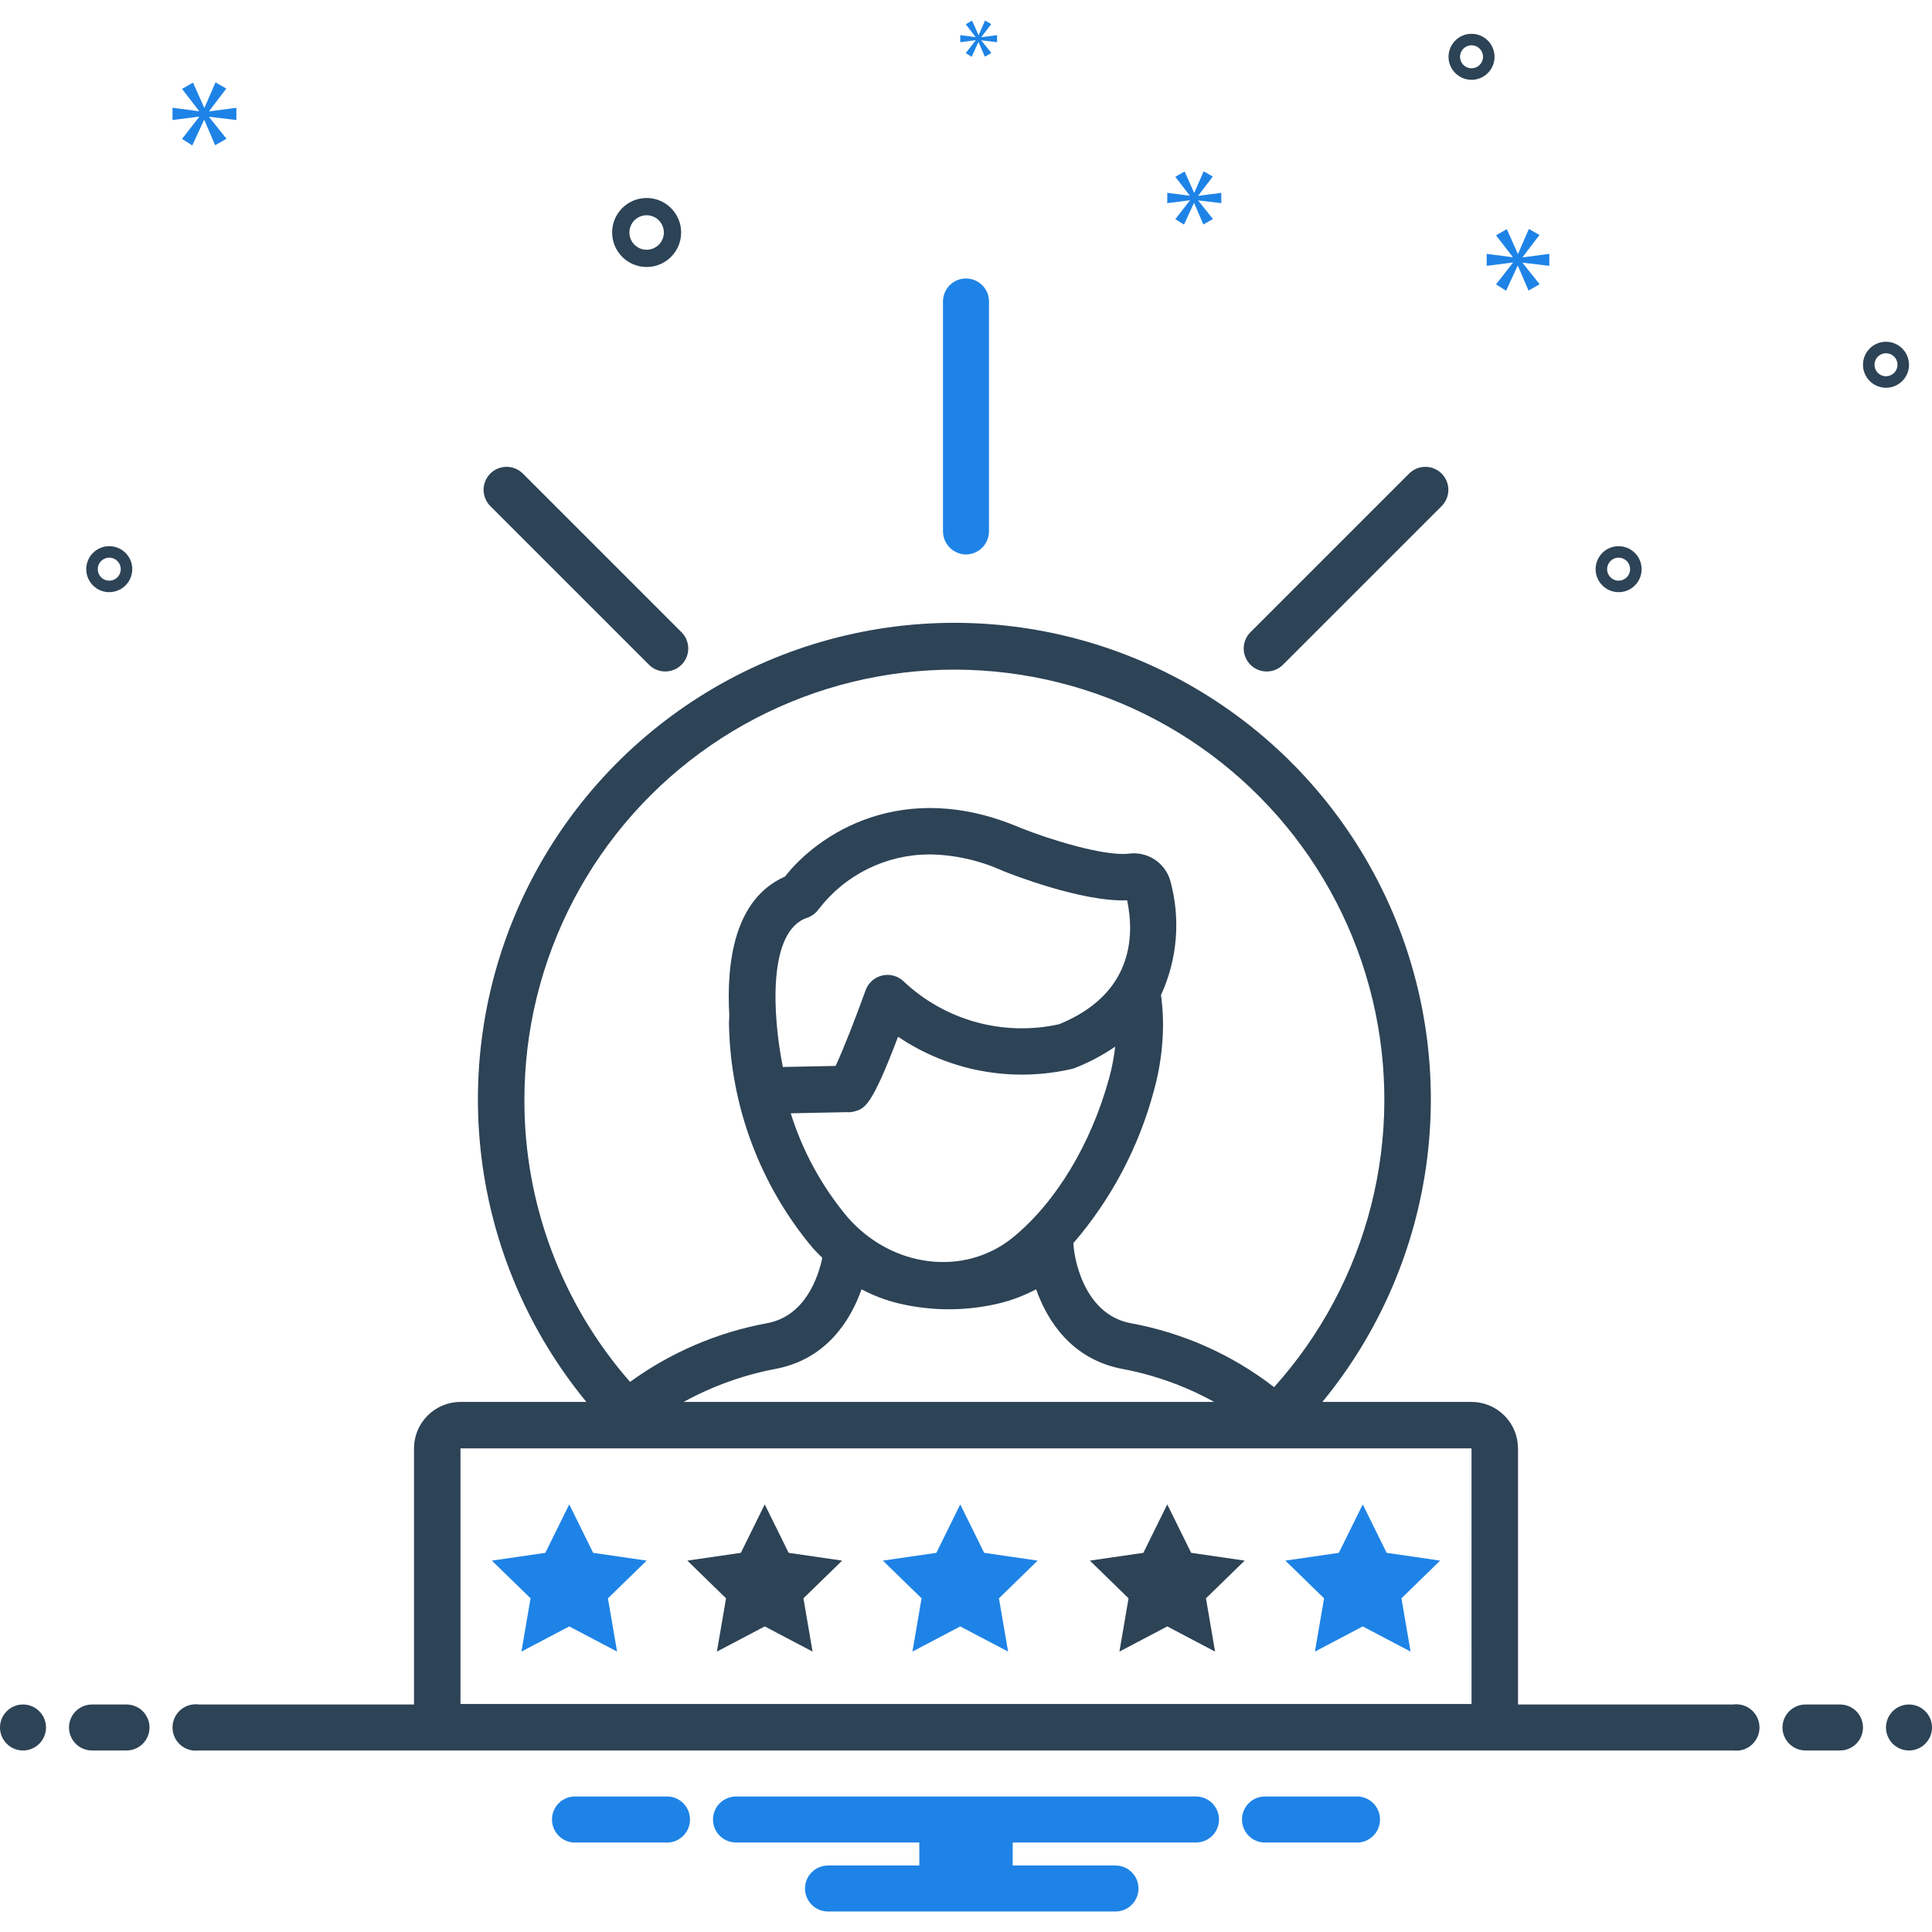 <svg width="70" height="70" viewBox="0 0 70 70" fill="none" xmlns="http://www.w3.org/2000/svg">
<g clip-path="url(#clip0_503_5774)">
<path d="M23.429 9.674C23.676 9.674 23.918 9.601 24.123 9.463C24.329 9.326 24.489 9.131 24.584 8.902C24.678 8.674 24.703 8.423 24.655 8.18C24.606 7.938 24.487 7.715 24.312 7.54C24.138 7.365 23.915 7.246 23.672 7.198C23.43 7.15 23.179 7.175 22.95 7.269C22.722 7.364 22.527 7.524 22.389 7.73C22.252 7.935 22.179 8.177 22.179 8.424C22.179 8.756 22.311 9.073 22.545 9.308C22.779 9.542 23.097 9.674 23.429 9.674ZM23.429 7.799C23.552 7.799 23.673 7.836 23.776 7.904C23.879 7.973 23.959 8.071 24.006 8.185C24.053 8.299 24.066 8.425 24.042 8.546C24.017 8.667 23.958 8.779 23.871 8.866C23.783 8.953 23.672 9.013 23.551 9.037C23.429 9.061 23.304 9.049 23.189 9.002C23.075 8.954 22.978 8.874 22.909 8.771C22.84 8.669 22.804 8.548 22.804 8.424C22.804 8.258 22.87 8.1 22.987 7.982C23.104 7.865 23.263 7.799 23.429 7.799ZM68.333 12.383C68.168 12.383 68.007 12.431 67.87 12.523C67.733 12.614 67.626 12.745 67.563 12.897C67.5 13.049 67.484 13.217 67.516 13.378C67.548 13.54 67.627 13.688 67.744 13.805C67.861 13.922 68.009 14.001 68.171 14.033C68.332 14.065 68.5 14.049 68.652 13.986C68.805 13.923 68.935 13.816 69.026 13.679C69.118 13.542 69.167 13.381 69.167 13.216C69.166 12.995 69.079 12.783 68.922 12.627C68.766 12.471 68.554 12.383 68.333 12.383ZM68.333 13.633C68.251 13.633 68.17 13.608 68.102 13.562C68.033 13.517 67.98 13.451 67.948 13.375C67.917 13.299 67.909 13.215 67.925 13.134C67.941 13.054 67.98 12.979 68.039 12.921C68.097 12.863 68.171 12.823 68.252 12.807C68.333 12.791 68.417 12.799 68.493 12.831C68.569 12.862 68.634 12.916 68.68 12.984C68.726 13.053 68.75 13.133 68.75 13.216C68.75 13.326 68.706 13.432 68.628 13.51C68.55 13.588 68.444 13.632 68.333 13.633ZM58.646 19.789C58.481 19.789 58.32 19.838 58.183 19.929C58.046 20.021 57.939 20.151 57.876 20.303C57.813 20.455 57.796 20.623 57.828 20.785C57.861 20.946 57.94 21.095 58.057 21.211C58.173 21.328 58.322 21.407 58.483 21.439C58.645 21.471 58.812 21.455 58.965 21.392C59.117 21.329 59.247 21.222 59.339 21.085C59.43 20.948 59.479 20.787 59.479 20.622C59.479 20.401 59.391 20.189 59.235 20.033C59.079 19.877 58.867 19.789 58.646 19.789ZM58.646 21.039C58.563 21.039 58.483 21.014 58.414 20.968C58.346 20.923 58.292 20.858 58.261 20.782C58.229 20.705 58.221 20.622 58.237 20.541C58.253 20.46 58.293 20.386 58.351 20.327C58.41 20.269 58.484 20.229 58.565 20.213C58.645 20.197 58.729 20.206 58.805 20.237C58.881 20.269 58.947 20.322 58.992 20.39C59.038 20.459 59.062 20.54 59.062 20.622C59.062 20.733 59.019 20.838 58.94 20.916C58.862 20.995 58.756 21.039 58.646 21.039ZM53.317 1.225C53.152 1.225 52.991 1.273 52.854 1.365C52.717 1.457 52.61 1.587 52.547 1.739C52.484 1.891 52.467 2.059 52.499 2.221C52.532 2.382 52.611 2.531 52.728 2.647C52.844 2.764 52.993 2.843 53.154 2.875C53.316 2.907 53.483 2.891 53.636 2.828C53.788 2.765 53.918 2.658 54.01 2.521C54.101 2.384 54.15 2.223 54.15 2.058C54.15 1.837 54.062 1.625 53.906 1.469C53.75 1.313 53.538 1.225 53.317 1.225ZM53.317 2.475C53.234 2.475 53.154 2.45 53.085 2.404C53.017 2.359 52.963 2.294 52.932 2.217C52.9 2.141 52.892 2.057 52.908 1.977C52.924 1.896 52.964 1.822 53.022 1.763C53.081 1.705 53.155 1.665 53.236 1.649C53.316 1.633 53.4 1.641 53.476 1.673C53.552 1.705 53.617 1.758 53.663 1.826C53.709 1.895 53.733 1.976 53.733 2.058C53.733 2.168 53.69 2.274 53.611 2.352C53.533 2.431 53.427 2.474 53.317 2.475ZM4.792 20.622C4.792 20.457 4.743 20.296 4.651 20.159C4.56 20.022 4.43 19.915 4.277 19.852C4.125 19.789 3.957 19.773 3.796 19.805C3.634 19.837 3.486 19.916 3.369 20.033C3.253 20.149 3.173 20.298 3.141 20.459C3.109 20.621 3.125 20.789 3.188 20.941C3.252 21.093 3.358 21.223 3.495 21.315C3.632 21.407 3.794 21.455 3.958 21.455C4.179 21.455 4.391 21.367 4.547 21.211C4.704 21.055 4.791 20.843 4.792 20.622ZM3.542 20.622C3.542 20.54 3.566 20.459 3.612 20.39C3.658 20.322 3.723 20.269 3.799 20.237C3.875 20.206 3.959 20.197 4.04 20.213C4.12 20.229 4.195 20.269 4.253 20.327C4.311 20.386 4.351 20.46 4.367 20.541C4.383 20.622 4.375 20.705 4.343 20.782C4.312 20.858 4.258 20.923 4.19 20.968C4.121 21.014 4.041 21.039 3.958 21.039C3.848 21.039 3.742 20.995 3.664 20.916C3.586 20.838 3.542 20.733 3.542 20.622Z" fill="#2D4356"/>
<path d="M7.58 4.023L8.2 3.208L7.808 2.986L7.411 3.899H7.397L6.994 2.993L6.595 3.221L7.209 4.016V4.03L6.25 3.905V4.349L7.215 4.225V4.238L6.595 5.033L6.967 5.268L7.391 4.349H7.404L7.795 5.262L8.206 5.027L7.58 4.245V4.231L8.564 4.349V3.905L7.58 4.036V4.023Z" fill="#1E83E6"/>
<path d="M35.348 1.465L34.991 1.923L35.205 2.058L35.449 1.529H35.457L35.682 2.054L35.919 1.919L35.558 1.469V1.461L36.125 1.529V1.273L35.558 1.348V1.341L35.915 0.872L35.69 0.744L35.46 1.27H35.453L35.22 0.748L34.991 0.879L35.344 1.337V1.345L34.792 1.273V1.529L35.348 1.457V1.465Z" fill="#1E83E6"/>
<path d="M56.135 9.632V9.198L55.17 9.325V9.313L55.778 8.513L55.394 8.296L55.004 9.191H54.991L54.595 8.302L54.204 8.526L54.806 9.306V9.319L53.865 9.198V9.632L54.812 9.511V9.524L54.204 10.304L54.569 10.534L54.985 9.632H54.997L55.381 10.528L55.784 10.298L55.17 9.53V9.517L56.135 9.632Z" fill="#1E83E6"/>
<path d="M43.417 7.085L43.942 6.396L43.611 6.208L43.274 6.98H43.263L42.921 6.213L42.584 6.406L43.103 7.079V7.091L42.292 6.986V7.361L43.109 7.256V7.267L42.584 7.94L42.899 8.138L43.257 7.361H43.268L43.599 8.133L43.947 7.934L43.417 7.272V7.261L44.25 7.361V6.986L43.417 7.096V7.085Z" fill="#1E83E6"/>
<path d="M49.231 65.091H45.769C45.56 65.108 45.364 65.203 45.222 65.357C45.079 65.511 45 65.714 45 65.924C45 66.134 45.079 66.337 45.222 66.491C45.364 66.646 45.56 66.741 45.769 66.757H49.231C49.44 66.741 49.636 66.646 49.778 66.491C49.921 66.337 50 66.134 50 65.924C50 65.714 49.921 65.511 49.778 65.357C49.636 65.203 49.44 65.108 49.231 65.091ZM24.231 65.091H20.769C20.56 65.108 20.364 65.203 20.222 65.357C20.079 65.511 20 65.714 20 65.924C20 66.134 20.079 66.337 20.222 66.491C20.364 66.646 20.56 66.741 20.769 66.757H24.231C24.44 66.741 24.636 66.646 24.778 66.491C24.921 66.337 25 66.134 25 65.924C25 65.714 24.921 65.511 24.778 65.357C24.636 65.203 24.44 65.108 24.231 65.091ZM43.333 65.091H26.667C26.446 65.091 26.234 65.179 26.077 65.335C25.921 65.491 25.833 65.703 25.833 65.924C25.833 66.145 25.921 66.357 26.077 66.513C26.234 66.67 26.446 66.757 26.667 66.757H33.308V67.591H30C29.779 67.591 29.567 67.679 29.411 67.835C29.255 67.991 29.167 68.203 29.167 68.424C29.167 68.645 29.255 68.857 29.411 69.013C29.567 69.17 29.779 69.257 30 69.257H40.417C40.638 69.257 40.85 69.17 41.006 69.013C41.162 68.857 41.25 68.645 41.25 68.424C41.25 68.203 41.162 67.991 41.006 67.835C40.85 67.679 40.638 67.591 40.417 67.591H36.692V66.757H43.333C43.554 66.757 43.766 66.67 43.923 66.513C44.079 66.357 44.167 66.145 44.167 65.924C44.167 65.703 44.079 65.491 43.923 65.335C43.766 65.179 43.554 65.091 43.333 65.091Z" fill="#1E83E6"/>
<path d="M35.658 56.262L34.792 54.507L33.926 56.262L31.988 56.544L33.39 57.91L33.059 59.84L34.792 58.928L36.525 59.84L36.194 57.91L37.596 56.544L35.658 56.262Z" fill="#1E83E6"/>
<path d="M28.574 56.262L27.708 54.507L26.842 56.262L24.904 56.544L26.306 57.91L25.975 59.84L27.708 58.928L29.441 59.84L29.11 57.91L30.512 56.544L28.574 56.262Z" fill="#2D4356"/>
<path d="M21.491 56.262L20.625 54.507L19.759 56.262L17.821 56.544L19.223 57.91L18.892 59.84L20.625 58.928L22.358 59.84L22.027 57.91L23.429 56.544L21.491 56.262Z" fill="#1E83E6"/>
<path d="M50.241 56.262L49.375 54.507L48.509 56.262L46.571 56.544L47.973 57.91L47.642 59.84L49.375 58.928L51.108 59.84L50.777 57.91L52.179 56.544L50.241 56.262Z" fill="#1E83E6"/>
<path d="M43.158 56.262L42.292 54.507L41.426 56.262L39.488 56.544L40.89 57.91L40.559 59.84L42.292 58.928L44.025 59.84L43.694 57.91L45.096 56.544L43.158 56.262Z" fill="#2D4356"/>
<path d="M34.999 20.09C35.223 20.088 35.436 19.997 35.592 19.837C35.748 19.678 35.835 19.463 35.833 19.239V10.94C35.835 10.829 35.815 10.719 35.774 10.616C35.733 10.513 35.672 10.419 35.595 10.34C35.517 10.261 35.425 10.198 35.322 10.155C35.22 10.112 35.11 10.09 34.999 10.09C34.889 10.09 34.779 10.112 34.677 10.155C34.574 10.198 34.482 10.261 34.404 10.34C34.327 10.419 34.266 10.513 34.225 10.616C34.184 10.719 34.164 10.829 34.166 10.94V19.239C34.164 19.463 34.251 19.678 34.407 19.837C34.563 19.997 34.776 20.088 34.999 20.09Z" fill="#1E83E6"/>
<path d="M23.515 24.085C23.671 24.242 23.883 24.329 24.104 24.329C24.325 24.329 24.537 24.242 24.693 24.085C24.849 23.929 24.937 23.717 24.937 23.496C24.937 23.275 24.849 23.063 24.693 22.907L18.943 17.157C18.786 17.001 18.575 16.914 18.354 16.914C18.133 16.914 17.922 17.002 17.765 17.158C17.61 17.314 17.522 17.526 17.521 17.747C17.521 17.967 17.609 18.179 17.764 18.335L23.515 24.085ZM45.895 24.329C46.005 24.33 46.113 24.308 46.214 24.266C46.315 24.224 46.407 24.163 46.484 24.085L52.235 18.335C52.39 18.179 52.477 17.967 52.477 17.747C52.477 17.526 52.389 17.315 52.233 17.159C52.077 17.003 51.866 16.915 51.645 16.915C51.424 16.914 51.213 17.001 51.056 17.157L45.306 22.907C45.19 23.023 45.11 23.172 45.078 23.334C45.046 23.495 45.062 23.663 45.126 23.815C45.189 23.967 45.295 24.097 45.432 24.189C45.569 24.28 45.73 24.329 45.895 24.329V24.329Z" fill="#2D4356"/>
<path d="M0.833 63.423C1.294 63.423 1.667 63.05 1.667 62.59C1.667 62.13 1.294 61.757 0.833 61.757C0.373 61.757 0 62.13 0 62.59C0 63.05 0.373 63.423 0.833 63.423Z" fill="#2D4356"/>
<path d="M4.583 61.757H3.333C3.112 61.757 2.9 61.845 2.744 62.001C2.588 62.157 2.5 62.369 2.5 62.59C2.5 62.811 2.588 63.023 2.744 63.179C2.9 63.336 3.112 63.423 3.333 63.423H4.583C4.804 63.423 5.016 63.336 5.173 63.179C5.329 63.023 5.417 62.811 5.417 62.59C5.417 62.369 5.329 62.157 5.173 62.001C5.016 61.845 4.804 61.757 4.583 61.757ZM66.667 61.757H65.417C65.196 61.757 64.984 61.845 64.827 62.001C64.671 62.157 64.583 62.369 64.583 62.59C64.583 62.811 64.671 63.023 64.827 63.179C64.984 63.336 65.196 63.423 65.417 63.423H66.667C66.888 63.423 67.1 63.336 67.256 63.179C67.412 63.023 67.5 62.811 67.5 62.59C67.5 62.369 67.412 62.157 67.256 62.001C67.1 61.845 66.888 61.757 66.667 61.757Z" fill="#2D4356"/>
<path d="M69.166 63.423C69.627 63.423 70 63.05 70 62.59C70 62.13 69.627 61.757 69.166 61.757C68.706 61.757 68.333 62.13 68.333 62.59C68.333 63.05 68.706 63.423 69.166 63.423Z" fill="#2D4356"/>
<path d="M62.8 61.756H54.998C54.998 61.75 55 61.745 55 61.739V52.478C54.999 52.031 54.822 51.603 54.506 51.288C54.19 50.972 53.762 50.794 53.316 50.794H47.913C49.991 48.267 51.308 45.202 51.711 41.955C52.114 38.708 51.586 35.414 50.188 32.456C48.791 29.498 46.582 26.998 43.818 25.247C41.055 23.496 37.85 22.566 34.579 22.566C31.307 22.566 28.103 23.496 25.34 25.247C22.576 26.998 20.367 29.498 18.97 32.456C17.572 35.414 17.044 38.708 17.447 41.955C17.85 45.202 19.167 48.267 21.245 50.794H16.684C16.238 50.794 15.809 50.972 15.494 51.288C15.178 51.603 15 52.031 15 52.478V61.739C15 61.745 15.002 61.75 15.002 61.756H7.199C7.081 61.741 6.96 61.751 6.846 61.785C6.731 61.82 6.626 61.879 6.536 61.958C6.446 62.037 6.374 62.134 6.325 62.243C6.276 62.352 6.25 62.47 6.25 62.59C6.25 62.709 6.276 62.827 6.325 62.936C6.374 63.045 6.446 63.142 6.536 63.221C6.626 63.3 6.731 63.359 6.846 63.394C6.96 63.428 7.081 63.438 7.199 63.423H62.8C62.919 63.438 63.039 63.428 63.154 63.394C63.268 63.359 63.374 63.3 63.464 63.221C63.554 63.142 63.626 63.045 63.675 62.936C63.724 62.827 63.75 62.709 63.75 62.59C63.75 62.47 63.724 62.352 63.675 62.243C63.626 62.134 63.554 62.037 63.464 61.958C63.374 61.879 63.268 61.82 63.154 61.785C63.039 61.751 62.919 61.741 62.8 61.756ZM19 39.849C18.999 37.322 19.612 34.832 20.788 32.594C21.964 30.357 23.666 28.439 25.748 27.007C27.83 25.574 30.23 24.67 32.739 24.371C35.249 24.073 37.794 24.39 40.154 25.294C42.514 26.198 44.618 27.664 46.286 29.563C47.953 31.462 49.134 33.739 49.725 36.196C50.317 38.653 50.301 41.217 49.681 43.667C49.06 46.117 47.852 48.38 46.163 50.259C44.648 49.086 42.874 48.293 40.991 47.947C39.163 47.617 38.917 45.337 38.908 45.243L38.889 45.043C40.27 43.44 41.269 41.546 41.812 39.502C42.028 38.722 42.138 37.917 42.139 37.109C42.138 36.755 42.113 36.403 42.065 36.053C42.664 34.751 42.782 33.278 42.398 31.898C42.304 31.582 42.1 31.311 41.823 31.134C41.546 30.957 41.215 30.885 40.889 30.931C39.977 31.026 38.004 30.407 36.968 29.993C32.699 28.162 29.626 30.238 28.441 31.76C26.61 32.565 26.313 34.86 26.424 36.793C26.419 36.898 26.412 37.003 26.412 37.109C26.468 40.08 27.54 42.943 29.45 45.22C29.56 45.345 29.677 45.458 29.794 45.572C29.655 46.234 29.193 47.689 27.783 47.944C25.993 48.274 24.3 49 22.828 50.069C20.352 47.241 18.991 43.608 19 39.849ZM30.666 40.296C30.766 40.304 30.866 40.295 30.962 40.268C31.326 40.165 31.581 40.094 32.538 37.563C33.456 38.183 34.493 38.606 35.582 38.805C36.672 39.004 37.791 38.975 38.869 38.721C38.898 38.712 38.927 38.703 38.955 38.691C39.466 38.491 39.953 38.232 40.405 37.922C40.362 38.305 40.289 38.684 40.188 39.057C39.533 41.446 38.267 43.547 36.715 44.823C34.963 46.263 32.329 45.949 30.717 44.111C29.785 43.002 29.082 41.719 28.649 40.337L30.666 40.296ZM28.364 38.659C27.986 36.769 27.811 33.733 29.242 33.254C29.414 33.195 29.563 33.084 29.667 32.935C30.141 32.32 30.749 31.821 31.445 31.478C32.142 31.135 32.908 30.957 33.684 30.957C34.591 30.971 35.485 31.17 36.312 31.544C36.318 31.547 36.325 31.549 36.331 31.552C36.63 31.672 39.192 32.683 40.839 32.621C41.113 33.942 41.038 36.019 38.377 37.109C37.382 37.33 36.348 37.305 35.365 37.034C34.382 36.763 33.48 36.256 32.738 35.556C32.637 35.459 32.513 35.388 32.377 35.351C32.242 35.314 32.099 35.312 31.963 35.344C31.826 35.376 31.699 35.442 31.595 35.535C31.49 35.629 31.41 35.747 31.363 35.879C31 36.889 30.535 38.073 30.276 38.62L28.364 38.659ZM31.216 46.714C31.635 46.938 32.081 47.108 32.543 47.22C33.746 47.51 35.001 47.511 36.205 47.222C36.669 47.109 37.118 46.938 37.54 46.713C37.932 47.817 38.803 49.264 40.709 49.607C41.858 49.827 42.965 50.228 43.99 50.794H24.771C25.8 50.228 26.912 49.827 28.066 49.604C29.957 49.262 30.824 47.817 31.216 46.714ZM16.684 52.478H53.316L53.317 61.739H16.684L16.684 52.478Z" fill="#2D4356"/>
</g>
<defs>
<clipPath id="clip0_503_5774">
<rect width="70" height="70" fill="white"/>
</clipPath>
</defs>
</svg>
